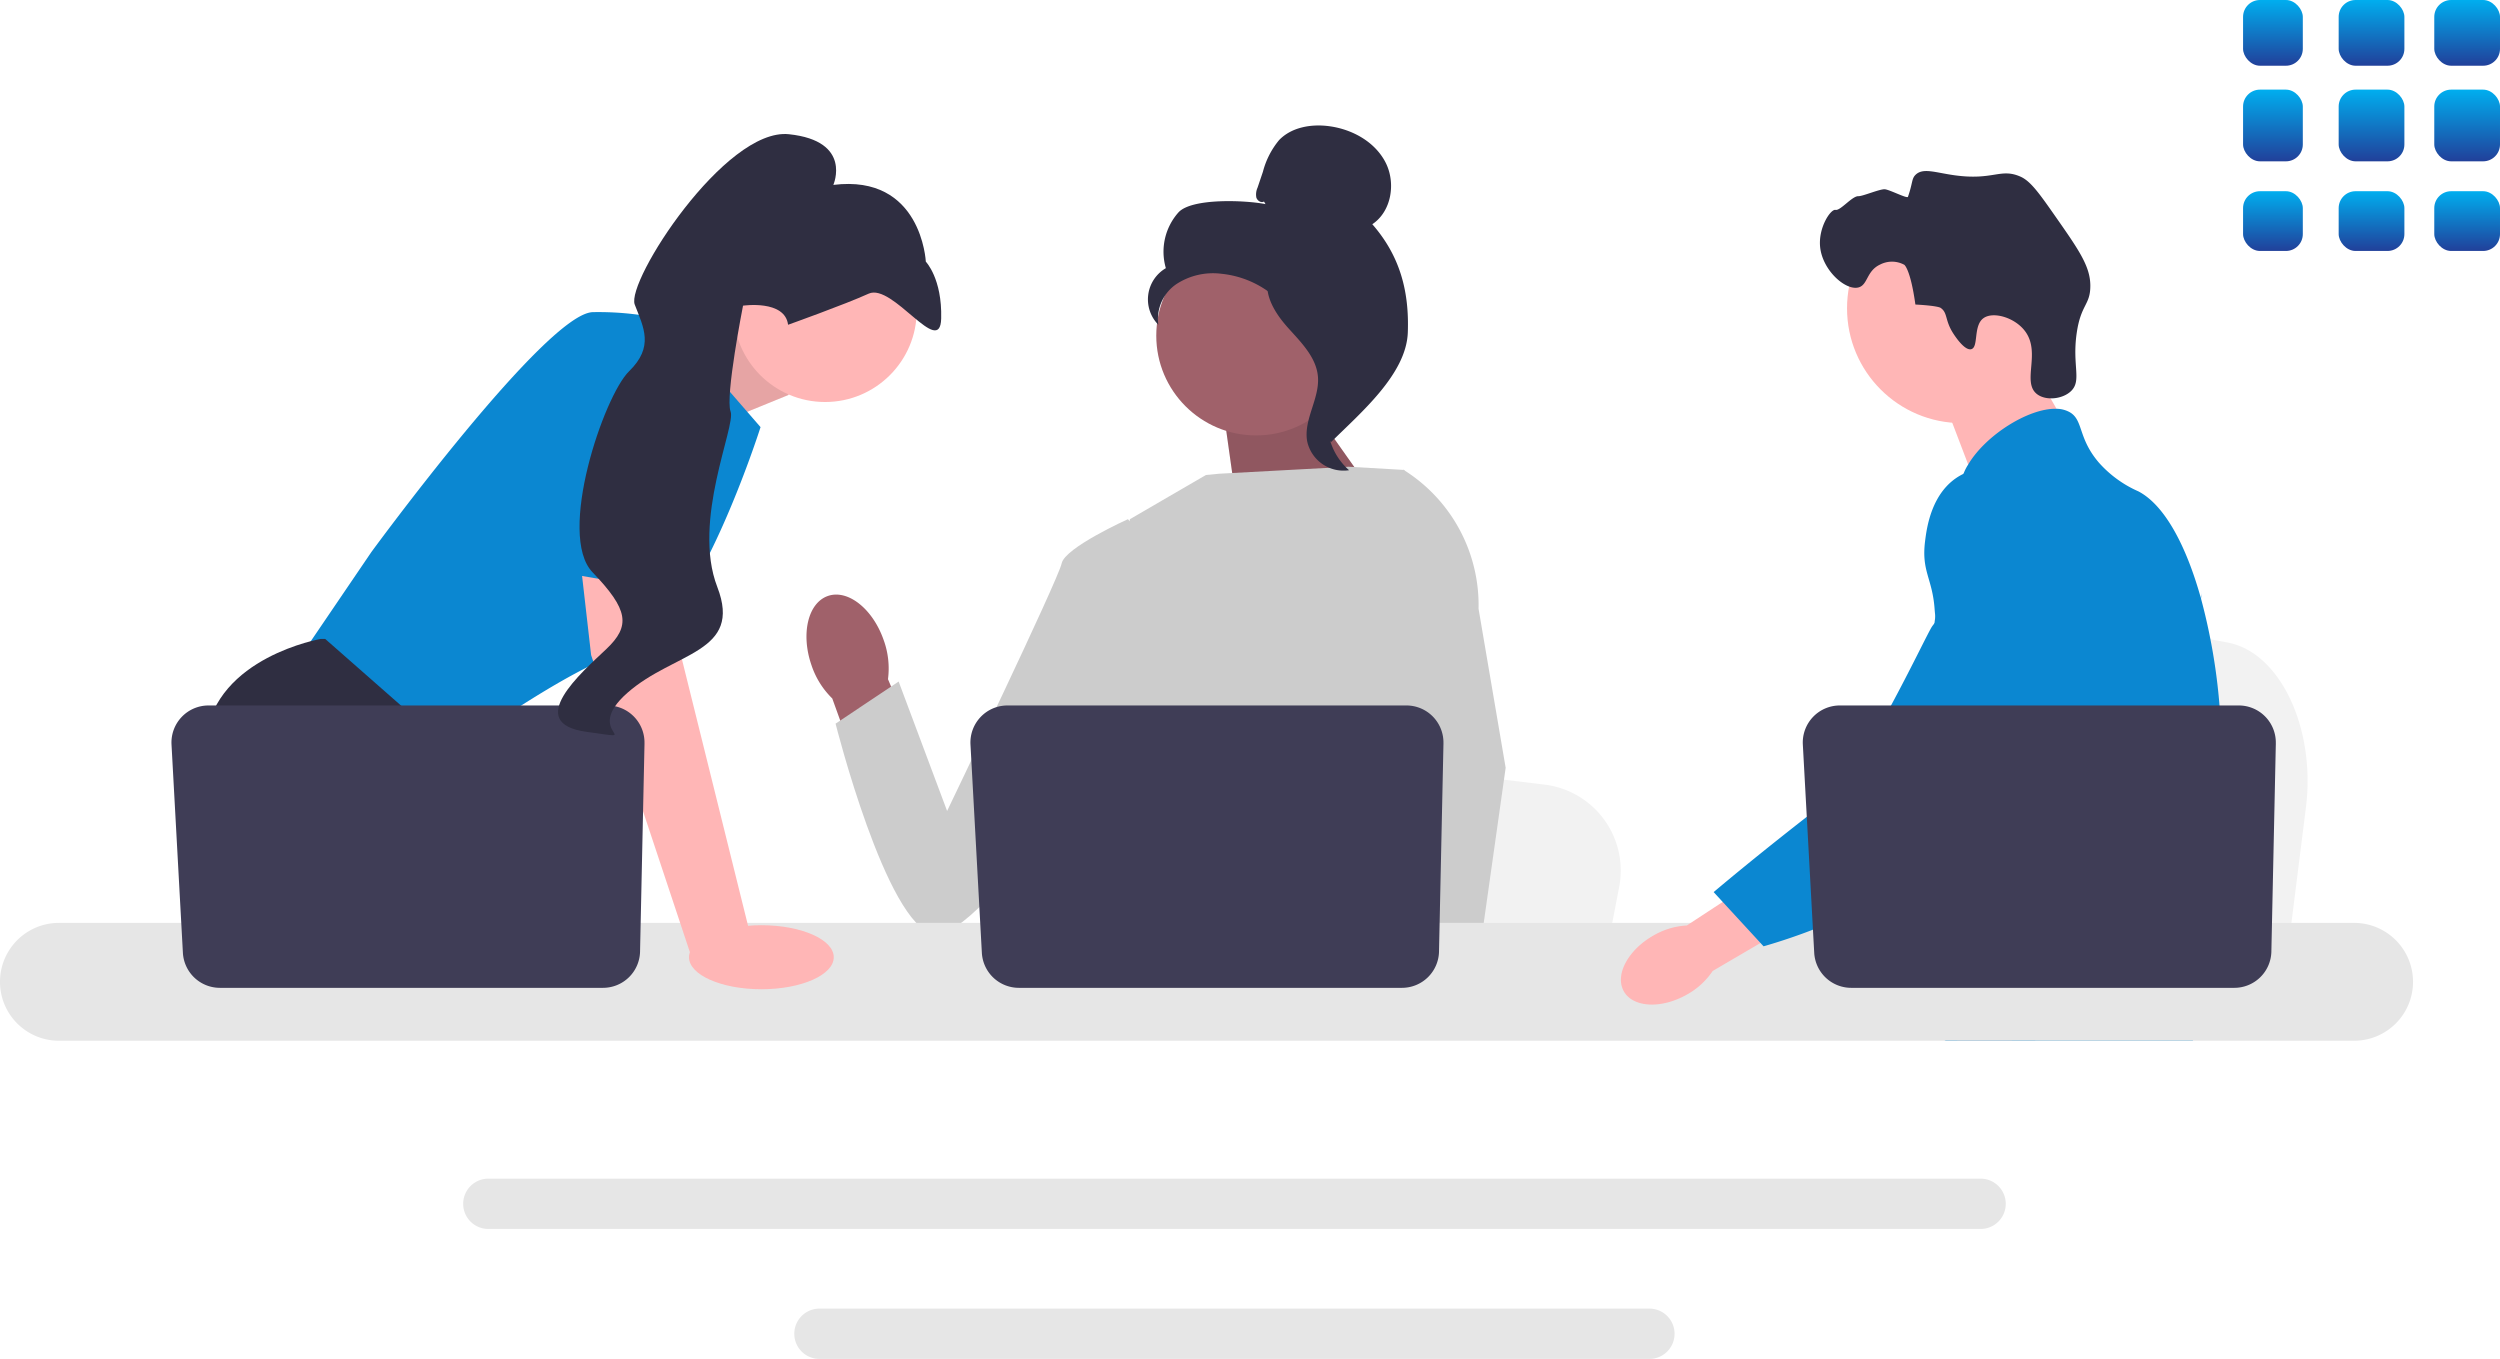 <svg xmlns="http://www.w3.org/2000/svg" xmlns:xlink="http://www.w3.org/1999/xlink" width="444" height="241.341" viewBox="0 0 444 241.341">
  <defs>
    <linearGradient id="linear-gradient" x1="0.5" x2="0.5" y2="1" gradientUnits="objectBoundingBox">
      <stop offset="0" stop-color="#00aeef"/>
      <stop offset="1" stop-color="#21409a"/>
    </linearGradient>
  </defs>
  <g id="Group_53" data-name="Group 53" transform="translate(-139 -1450.801)">
    <g id="Group_44" data-name="Group 44" transform="translate(537.368 1450.801)">
      <rect id="Rectangle_11" data-name="Rectangle 11" width="10.612" height="11.673" rx="3" transform="translate(0 0)" fill="url(#linear-gradient)"/>
      <rect id="Rectangle_11-2" data-name="Rectangle 11" width="11.673" height="11.673" rx="3" transform="translate(16.979 0)" fill="url(#linear-gradient)"/>
      <rect id="Rectangle_11-3" data-name="Rectangle 11" width="11.673" height="11.673" rx="3" transform="translate(33.959 0)" fill="url(#linear-gradient)"/>
      <rect id="Rectangle_11-4" data-name="Rectangle 11" width="10.612" height="12.734" rx="3" transform="translate(0 15.918)" fill="url(#linear-gradient)"/>
      <rect id="Rectangle_11-5" data-name="Rectangle 11" width="11.673" height="12.734" rx="3" transform="translate(16.979 15.918)" fill="url(#linear-gradient)"/>
      <rect id="Rectangle_11-6" data-name="Rectangle 11" width="11.673" height="12.734" rx="3" transform="translate(33.959 15.918)" fill="url(#linear-gradient)"/>
      <rect id="Rectangle_11-7" data-name="Rectangle 11" width="10.612" height="10.612" rx="3" transform="translate(0 33.959)" fill="url(#linear-gradient)"/>
      <rect id="Rectangle_11-8" data-name="Rectangle 11" width="11.673" height="10.612" rx="3" transform="translate(16.979 33.959)" fill="url(#linear-gradient)"/>
      <rect id="Rectangle_11-9" data-name="Rectangle 11" width="11.673" height="10.612" rx="3" transform="translate(33.959 33.959)" fill="url(#linear-gradient)"/>
    </g>
    <g id="Group_52" data-name="Group 52" transform="translate(139 1473.087)">
      <path id="Path_89" data-name="Path 89" d="M755.106,205.215l-1.343,10.69-3.332,26.552H683.5c.523-5.951,1.237-14.517,2-23.764.075-.924.154-1.853.229-2.788,1.914-23.244,4.009-49.547,4.009-49.547l8.8,1.639,17.073,3.175,6.957,1.293,18.63,3.469c9.289,1.726,15.678,15.175,13.91,29.282Z" transform="translate(-345.572 -84.109)" fill="#f2f2f2"/>
      <path id="Path_90" data-name="Path 90" d="M711.268,79.358l8.231,14.4-15.821,11.212L696.93,87.268Z" transform="translate(-352.363 -40.123)" fill="#ffb6b6"/>
      <circle id="Ellipse_10" data-name="Ellipse 10" cx="20.391" cy="20.391" r="20.391" transform="translate(328.034 12.079)" fill="#ffb6b6"/>
      <path id="Path_91" data-name="Path 91" d="M677.492,45.3c-1.619-2.464-.984-3.753-2.339-4.659,0,0-.545-.364-4.449-.572h0c-.874-6.291-1.965-7.054-1.965-7.054a4.587,4.587,0,0,0-4.285-.056c-2.456,1.137-2.171,3.594-3.824,4.064-2.284.649-6.439-3.012-6.849-7.2-.334-3.419,1.869-6.74,2.742-6.564s2.94-2.474,4.06-2.433c.765.028,3.889-1.33,4.73-1.224.918.116,3.945,1.7,4.071,1.335.876-2.508.619-3.2,1.363-3.921,1.318-1.271,3.474-.386,6.855.089,6.958.978,8.173-1.317,11.739.239,1.8.786,3.309,2.9,6.25,7.109,4.113,5.881,6.17,8.821,6.183,12.251.013,3.5-1.68,3.276-2.424,8.454-.828,5.764.932,8.4-.991,10.272-1.486,1.447-4.505,1.791-6.092.521-2.716-2.175.839-7.422-2.168-11.256-1.845-2.353-5.556-3.4-7.256-2.237-1.922,1.315-.863,5.176-2.215,5.542-1.157.314-2.854-2.268-3.136-2.7Z" transform="translate(-330.53 -8.27)" fill="#2f2e41"/>
      <path id="Path_92" data-name="Path 92" d="M734.295,168.786c-.569,9.725-2.828,12.8-3.619,24.28-.173,2.522-.277,5.448-.277,8.939,0,.89,0,1.75,0,2.591a42.722,42.722,0,0,1-.242,5.2,22.91,22.91,0,0,1-.88,4.2H685.363c0-.01,0-.02-.01-.03a30.533,30.533,0,0,1-.544-3.209q-.059-.49-.1-.964c-.04-.371-.074-.737-.109-1.1a28.493,28.493,0,0,0-.584-4.1,10.5,10.5,0,0,0-2.779-5.117,14.012,14.012,0,0,0-1.928-1.641c-.124-.084-.242-.168-.366-.252-1.75-1.2-3.406-2.067-4.84-4.519a1.247,1.247,0,0,1-.064-.109,15.016,15.016,0,0,1-1.355-3.06,9.972,9.972,0,0,1-.252-5.532c1.271-4.756,5.977-5.231,9.824-10.037a16.836,16.836,0,0,0,1.216-1.73,21.969,21.969,0,0,0,2.764-8.281c.089-.48.168-.954.232-1.414.05-.346.094-.687.129-1.024a26.946,26.946,0,0,0-.2-7.431c-1.177-7.125-4.648-11.535-2.2-17.927a16.228,16.228,0,0,1,2.967-4.806c2.333-2.734,4.732-4.509,4.316-8.039-.421-3.56-3.12-4.049-3.421-7.159a8.114,8.114,0,0,1,1.325-4.855v0c3.085-5.236,10.788-10.056,15.682-9.9a4.913,4.913,0,0,1,2.373.618c2.418,1.424,1.409,4.534,5.113,8.894a20.278,20.278,0,0,0,7.05,5.147c4.682,2.443,8.489,9.646,11.074,18.857.02.069.04.138.059.213a105.459,105.459,0,0,1,3.283,18.965c.237,2.813.376,5.641.405,8.439.025,2.235-.025,4.173-.128,5.9Z" transform="translate(-339.832 -51.444)" fill="#0b87d1"/>
      <g id="Group_48" data-name="Group 48" transform="translate(343.247 71.591)">
        <path id="Path_93" data-name="Path 93" d="M717.012,301.715l-.9,2.492-.564,1.562-1.305,3.634-1.513,4.2H703.01l1.632-4.2.756-1.958,1.256-3.238,2.106-5.439Z" transform="translate(-698.684 -222.646)" fill="#ffb6b6"/>
        <path id="Path_94" data-name="Path 94" d="M742.01,156.186c-.025.322-.059.677-.094,1.063-.385,3.926-1.3,10.951-2.625,18.965-.7,4.227-1.523,8.731-2.447,13.206-1.987,9.656-4.459,19.163-7.253,25.412a31.01,31.01,0,0,1-1.538,3.046q-.6,1.031-1.261,2.032a59.719,59.719,0,0,1-4.677,6.2c-.064.084-.138.163-.212.247-.267.316-.544.628-.821.939-1.355,1.528-2.739,2.951-4.079,4.257-1.631,1.592-3.2,3-4.613,4.2H696.6l-.064-.03-2.274-1.009s.647-.761,1.73-2.2c.223-.292.46-.613.717-.964.316-.43.658-.9,1.023-1.419.761-1.078,1.627-2.343,2.556-3.777,1.8-2.774,3.851-6.185,5.923-10.135.238-.46.479-.925.722-1.394,0-.015.015-.03.02-.044.41-.8.816-1.627,1.221-2.467a52.713,52.713,0,0,0,4.7-15.005,58.559,58.559,0,0,0,.8-10.7,30.876,30.876,0,0,0-1.453-8.573v0c-.2-.608-.42-1.216-.672-1.82a24.327,24.327,0,0,0-1.617-3.2c-2.793-4.637-5.062-4.83-6.867-9.883a19.618,19.618,0,0,1-1.375-8.449v0a11.533,11.533,0,0,1,.218-1.33v0c.025-.124.059-.252.094-.376a10.038,10.038,0,0,1,1.453-3.2,11.153,11.153,0,0,1,4.949-3.891l.005-.005a14.128,14.128,0,0,1,3.955-1.013c7.223-.643,12.825,5.429,15.885,8.746a45.814,45.814,0,0,0,3.253,3.228c7.7,6.872,9.809,2.482,10.357.213a7.812,7.812,0,0,0,.153-.85Z" transform="translate(-694.26 -144.802)" fill="#0b87d1"/>
        <path id="Path_95" data-name="Path 95" d="M790.865,167.308a2.171,2.171,0,0,1-.025.247c.01-.074.015-.148.02-.218C790.86,167.323,790.86,167.313,790.865,167.308Z" transform="translate(-743.09 -156.181)" fill="#0b87d1"/>
      </g>
      <path id="Path_96" data-name="Path 96" d="M435.876,378.318H170.849a4.467,4.467,0,1,0,0,8.934H435.876a4.467,4.467,0,0,0,0-8.934Z" transform="translate(-84.121 -191.275)" fill="#e6e6e6"/>
      <path id="Path_97" data-name="Path 97" d="M437.207,425H289.8a4.467,4.467,0,0,0,0,8.934h147.4a4.467,4.467,0,1,0,0-8.934Z" transform="translate(-144.266 -214.876)" fill="#e6e6e6"/>
      <path id="Path_98" data-name="Path 98" d="M235.069,74.086l16.7-7.029,7.164,14.687-17.552,7.164Z" transform="translate(-118.849 -33.904)" fill="#ffb6b6"/>
      <path id="Path_99" data-name="Path 99" d="M235.069,74.086l16.7-7.029,7.164,14.687-17.552,7.164Z" transform="translate(-118.849 -33.904)" opacity="0.1"/>
      <path id="Path_100" data-name="Path 100" d="M172.837,68.49l16.478,18.985s-11.463,36.179-22.925,39.4-32.6,18.985-32.6,18.985l-26.507-17.194,12.9-18.985s31.164-42.627,39.4-42.627a52.946,52.946,0,0,1,13.254,1.433Z" transform="translate(-54.242 -33.904)" fill="#0b87d1"/>
      <path id="Path_101" data-name="Path 101" d="M133.472,251.594H95.115l-2.425-3.242-9.9-13.236-2.278-3.045s-8.6-15.761-6.806-30.09S94.123,184.43,94.123,184.43h.767l22.8,20.038-1.361,18.648,7.221,12,9.919,16.478Z" transform="translate(-37.141 -93.247)" fill="#2f2e41"/>
      <path id="Path_102" data-name="Path 102" d="M122.637,304.71H112.356V289.486Z" transform="translate(-56.806 -146.362)" fill="#2f2e41"/>
      <path id="Path_103" data-name="Path 103" d="M511.89,248.872l-1.279,6.634-3.174,16.478H443.68c.5-3.693,1.179-9.009,1.906-14.747.072-.573.147-1.15.219-1.73,1.823-14.425,3.819-30.749,3.819-30.749l8.382,1.017,16.263,1.97,6.627.8L498.64,230.7a15.377,15.377,0,0,1,13.25,18.172Z" transform="translate(-224.322 -113.636)" fill="#f2f2f2"/>
      <path id="Path_104" data-name="Path 104" d="M728.78,313.922H694.2c.527-.62.824-.978.824-.978l10.367-1.712,21.36-3.525s.974,2.518,2.031,6.215Z" transform="translate(-350.982 -155.575)" fill="#2f2e41"/>
      <path id="Path_105" data-name="Path 105" d="M453.129,95.766l15.039,21.268-26.233.784-2.816-19.987Z" transform="translate(-222.016 -48.419)" fill="#a0616a"/>
      <path id="Path_106" data-name="Path 106" d="M453.129,95.766l15.039,21.268-26.233.784-2.816-19.987Z" transform="translate(-222.016 -48.419)" opacity="0.1"/>
      <path id="uuid-ae755ff6-bb09-410e-86b1-7d1b81a37005" d="M303.417,176.613c-1.93-5.567-6.366-9.083-9.908-7.855s-4.849,6.736-2.918,12.3a14.744,14.744,0,0,0,3.69,5.905l8.474,23.483,10.935-4.211-9.515-22.7a14.745,14.745,0,0,0-.758-6.924Z" transform="translate(-146.469 -85.2)" fill="#a0616a"/>
      <path id="Path_107" data-name="Path 107" d="M450.635,142.555l-.021,21.675-2.017,8.006L444.449,188.7l-3.02,15.145-2.25,11.284-.8,4.03q-.908.607-1.809,1.164h-52.4a40.3,40.3,0,0,1-4.642-3.177,17.662,17.662,0,0,0,1.766-2.017c1.59-2.1,3.514-5.538,2.336-8.823a5.953,5.953,0,0,1-.236-2.461c.48-6.168,6.949-16.6,6.949-16.6l-1.34-15.482-.587-6.784L392.56,131.9l13.5-7.848,2.331-.226,23.008-1.243,9.51.548.433.118,9.292,19.3Z" transform="translate(-191.888 -61.978)" fill="#ccc"/>
      <g id="Group_49" data-name="Group 49" transform="translate(244.168 61.076)">
        <path id="Path_108" data-name="Path 108" d="M513.164,314.044H501.7l-.5-5.194-.011-.1,3.245-.222,8.443-.576.147,3.109.115,2.386Z" transform="translate(-497.564 -216.772)" fill="#ffb6b6"/>
        <path id="Path_109" data-name="Path 109" d="M512.282,148.275l4.815,28.252-3.93,27.8-.613,4.327-1.082,7.641-.333,2.35.011.254.082,1.906H497.622l-.5-5.194-.043-.466-1.025-10.639-.018-.179-2.174-22.56,4.263-16.306.315-1.2v0l1.855-27.919-1.436-12.688-.014-.118.082.054c.075.047.15.093.222.143a28.33,28.33,0,0,1,13.136,24.544Z" transform="translate(-493.861 -123.533)" fill="#ccc"/>
      </g>
      <path id="Path_110" data-name="Path 110" d="M357.3,146.842l-5.234-5.414s-11.205,5.052-11.764,7.854-20.343,43.965-20.343,43.965l-8.608-22.989-11.2,7.481s8.99,35.692,17.4,37.368,36.587-42.245,36.587-42.245l3.168-26.019Z" transform="translate(-151.753 -71.505)" fill="#ccc"/>
      <path id="Path_111" data-name="Path 111" d="M418.09,286.447H10.462a10.464,10.464,0,0,0,0,20.928H418.09a10.464,10.464,0,1,0,0-20.928Z" transform="translate(0 -144.826)" fill="#e6e6e6"/>
      <path id="Path_112" data-name="Path 112" d="M432.61,215.064l-.792,36.983a6.583,6.583,0,0,1-6.582,6.442H357.2a6.583,6.583,0,0,1-6.573-6.224l-2.022-36.983a6.583,6.583,0,0,1,6.573-6.943h70.846a6.583,6.583,0,0,1,6.582,6.724Z" transform="translate(-176.249 -105.335)" fill="#3f3d56"/>
      <circle id="Ellipse_11" data-name="Ellipse 11" cx="16.277" cy="16.277" r="16.277" transform="translate(130.258 16.557)" fill="#ffb6b6"/>
      <path id="Path_113" data-name="Path 113" d="M224.158,149.621l1.791,19.343,12.179,49.075-10.522,3.688-17.777-53.479-2.455-21.492Z" transform="translate(-104.847 -74.198)" fill="#ffb6b6"/>
      <path id="Path_114" data-name="Path 114" d="M145.61,215.064l-.792,36.983a6.583,6.583,0,0,1-6.582,6.442H70.2a6.583,6.583,0,0,1-6.573-6.224l-2.022-36.983a6.583,6.583,0,0,1,6.573-6.943h70.846a6.583,6.583,0,0,1,6.582,6.724Z" transform="translate(-31.144 -105.335)" fill="#3f3d56"/>
      <ellipse id="Ellipse_12" data-name="Ellipse 12" cx="12.855" cy="5.686" rx="12.855" ry="5.686" transform="translate(122.366 142.032)" fill="#ffb6b6"/>
      <path id="Path_115" data-name="Path 115" d="M190.242,117.9l7.343-39.136S218,75.9,218.72,82.7s-.512,40.068-.512,40.068L190.242,117.9Z" transform="translate(-96.185 -39.518)" fill="#0b87d1"/>
      <path id="Path_116" data-name="Path 116" d="M241.313,36.94s10.069-3.594,14.316-5.527,12.685,11.553,12.873,4.43-2.728-10.109-2.728-10.109-.728-15.581-16.426-13.633c0,0,3.453-7.8-7.881-9S212.5,29.265,214.079,33.355s3.472,7.472-1.008,11.845-12.87,29.056-6.487,35.7,6.8,9.524,2.428,13.656-14.711,13.117-3.534,14.677-1.023.395,7.31-6.935,20.492-7.03,15.952-18.79S232.088,54.9,231.1,52.339s2.211-18.79,2.211-18.79,7.443-1.094,8,3.391Z" transform="translate(-101.349 -1.548)" fill="#2f2e41"/>
      <g id="Group_50" data-name="Group 50" transform="translate(203.876 0)">
        <circle id="Ellipse_13" data-name="Ellipse 13" cx="17.718" cy="17.718" r="17.718" transform="translate(1.478 19.609)" fill="#a0616a"/>
        <path id="Path_117" data-name="Path 117" d="M432.975,13.506c-.513.3-1.2-.154-1.364-.724a2.968,2.968,0,0,1,.217-1.739l.956-2.832A14.54,14.54,0,0,1,435.65,2.6C437.866.29,441.388-.3,444.559.128c4.072.546,8.089,2.751,9.983,6.4s1.087,8.734-2.334,11.008c4.876,5.588,6.575,11.817,6.307,19.228S450.17,50.994,444.9,56.216c-1.176-.713-2.246-4.055-1.6-5.269s-.28-2.62.521-3.738,1.471.662.661-.45c-.511-.7,1.484-2.316.724-2.735-3.674-2.031-4.9-6.611-7.2-10.118a17.238,17.238,0,0,0-12.589-7.57,11.9,11.9,0,0,0-7.987,1.825,7.485,7.485,0,0,0-3.222,7.233,6.424,6.424,0,0,1,1.336-10.054,10.493,10.493,0,0,1,2.227-9.891c2.374-2.617,12-2.172,15.47-1.483l-.268-.46Z" transform="translate(-412.364 0)" fill="#2f2e41"/>
        <path id="Path_118" data-name="Path 118" d="M455.14,53.475c4.591.5,7.9,4.472,10.7,8.144,1.613,2.117,3.3,4.454,3.262,7.115-.041,2.69-1.84,5-2.7,7.547a11.375,11.375,0,0,0,3.309,11.981,6.608,6.608,0,0,1-7.448-5.166c-.664-3.859,2.261-7.584,1.915-11.485-.305-3.437-3.013-6.081-5.316-8.651s-4.465-5.979-3.406-9.263l-.321-.222Z" transform="translate(-433.991 -27.036)" fill="#2f2e41"/>
      </g>
      <g id="Group_51" data-name="Group 51" transform="translate(287.874 60.82)">
        <path id="uuid-aec20554-f6ec-4c5b-9d97-717cd04239bf" d="M588.039,276.9c-4.547,2.586-6.9,7.029-5.252,9.922s6.666,3.142,11.214.554a13.091,13.091,0,0,0,4.558-4.178L617.686,272l-5.448-8.864-18.278,11.983a13.092,13.092,0,0,0-5.922,1.783Z" transform="translate(-582.262 -193.858)" fill="#ffb6b6"/>
        <path id="Path_119" data-name="Path 119" d="M669.642,123.919c-.572-.227-5.587-2.126-10.166.382-5.26,2.881-6.072,9.456-6.357,11.763-.658,5.328,1.281,6.522,1.69,11.916.766,10.091,2.785-1.421-.44,3.185-1.116,1.594-12.517,26.3-18.8,31.141-12.228,9.412-19.994,16.041-19.994,16.041l8.865,9.63a104.339,104.339,0,0,0,26.39-11.772c12.7-8.247,19.051-12.37,23.964-20.436.423-.695,10.546-17.886,5.11-36.895-1.24-4.336-3.512-12.28-10.257-14.953Z" transform="translate(-599.103 -123.017)" fill="#0b87d1"/>
      </g>
      <path id="Path_120" data-name="Path 120" d="M731.61,215.064l-.792,36.983a6.583,6.583,0,0,1-6.582,6.442H656.2a6.583,6.583,0,0,1-6.573-6.224l-2.022-36.983a6.583,6.583,0,0,1,6.573-6.943h70.846a6.583,6.583,0,0,1,6.582,6.724Z" transform="translate(-327.422 -105.335)" fill="#3f3d56"/>
    </g>
  </g>
</svg>
